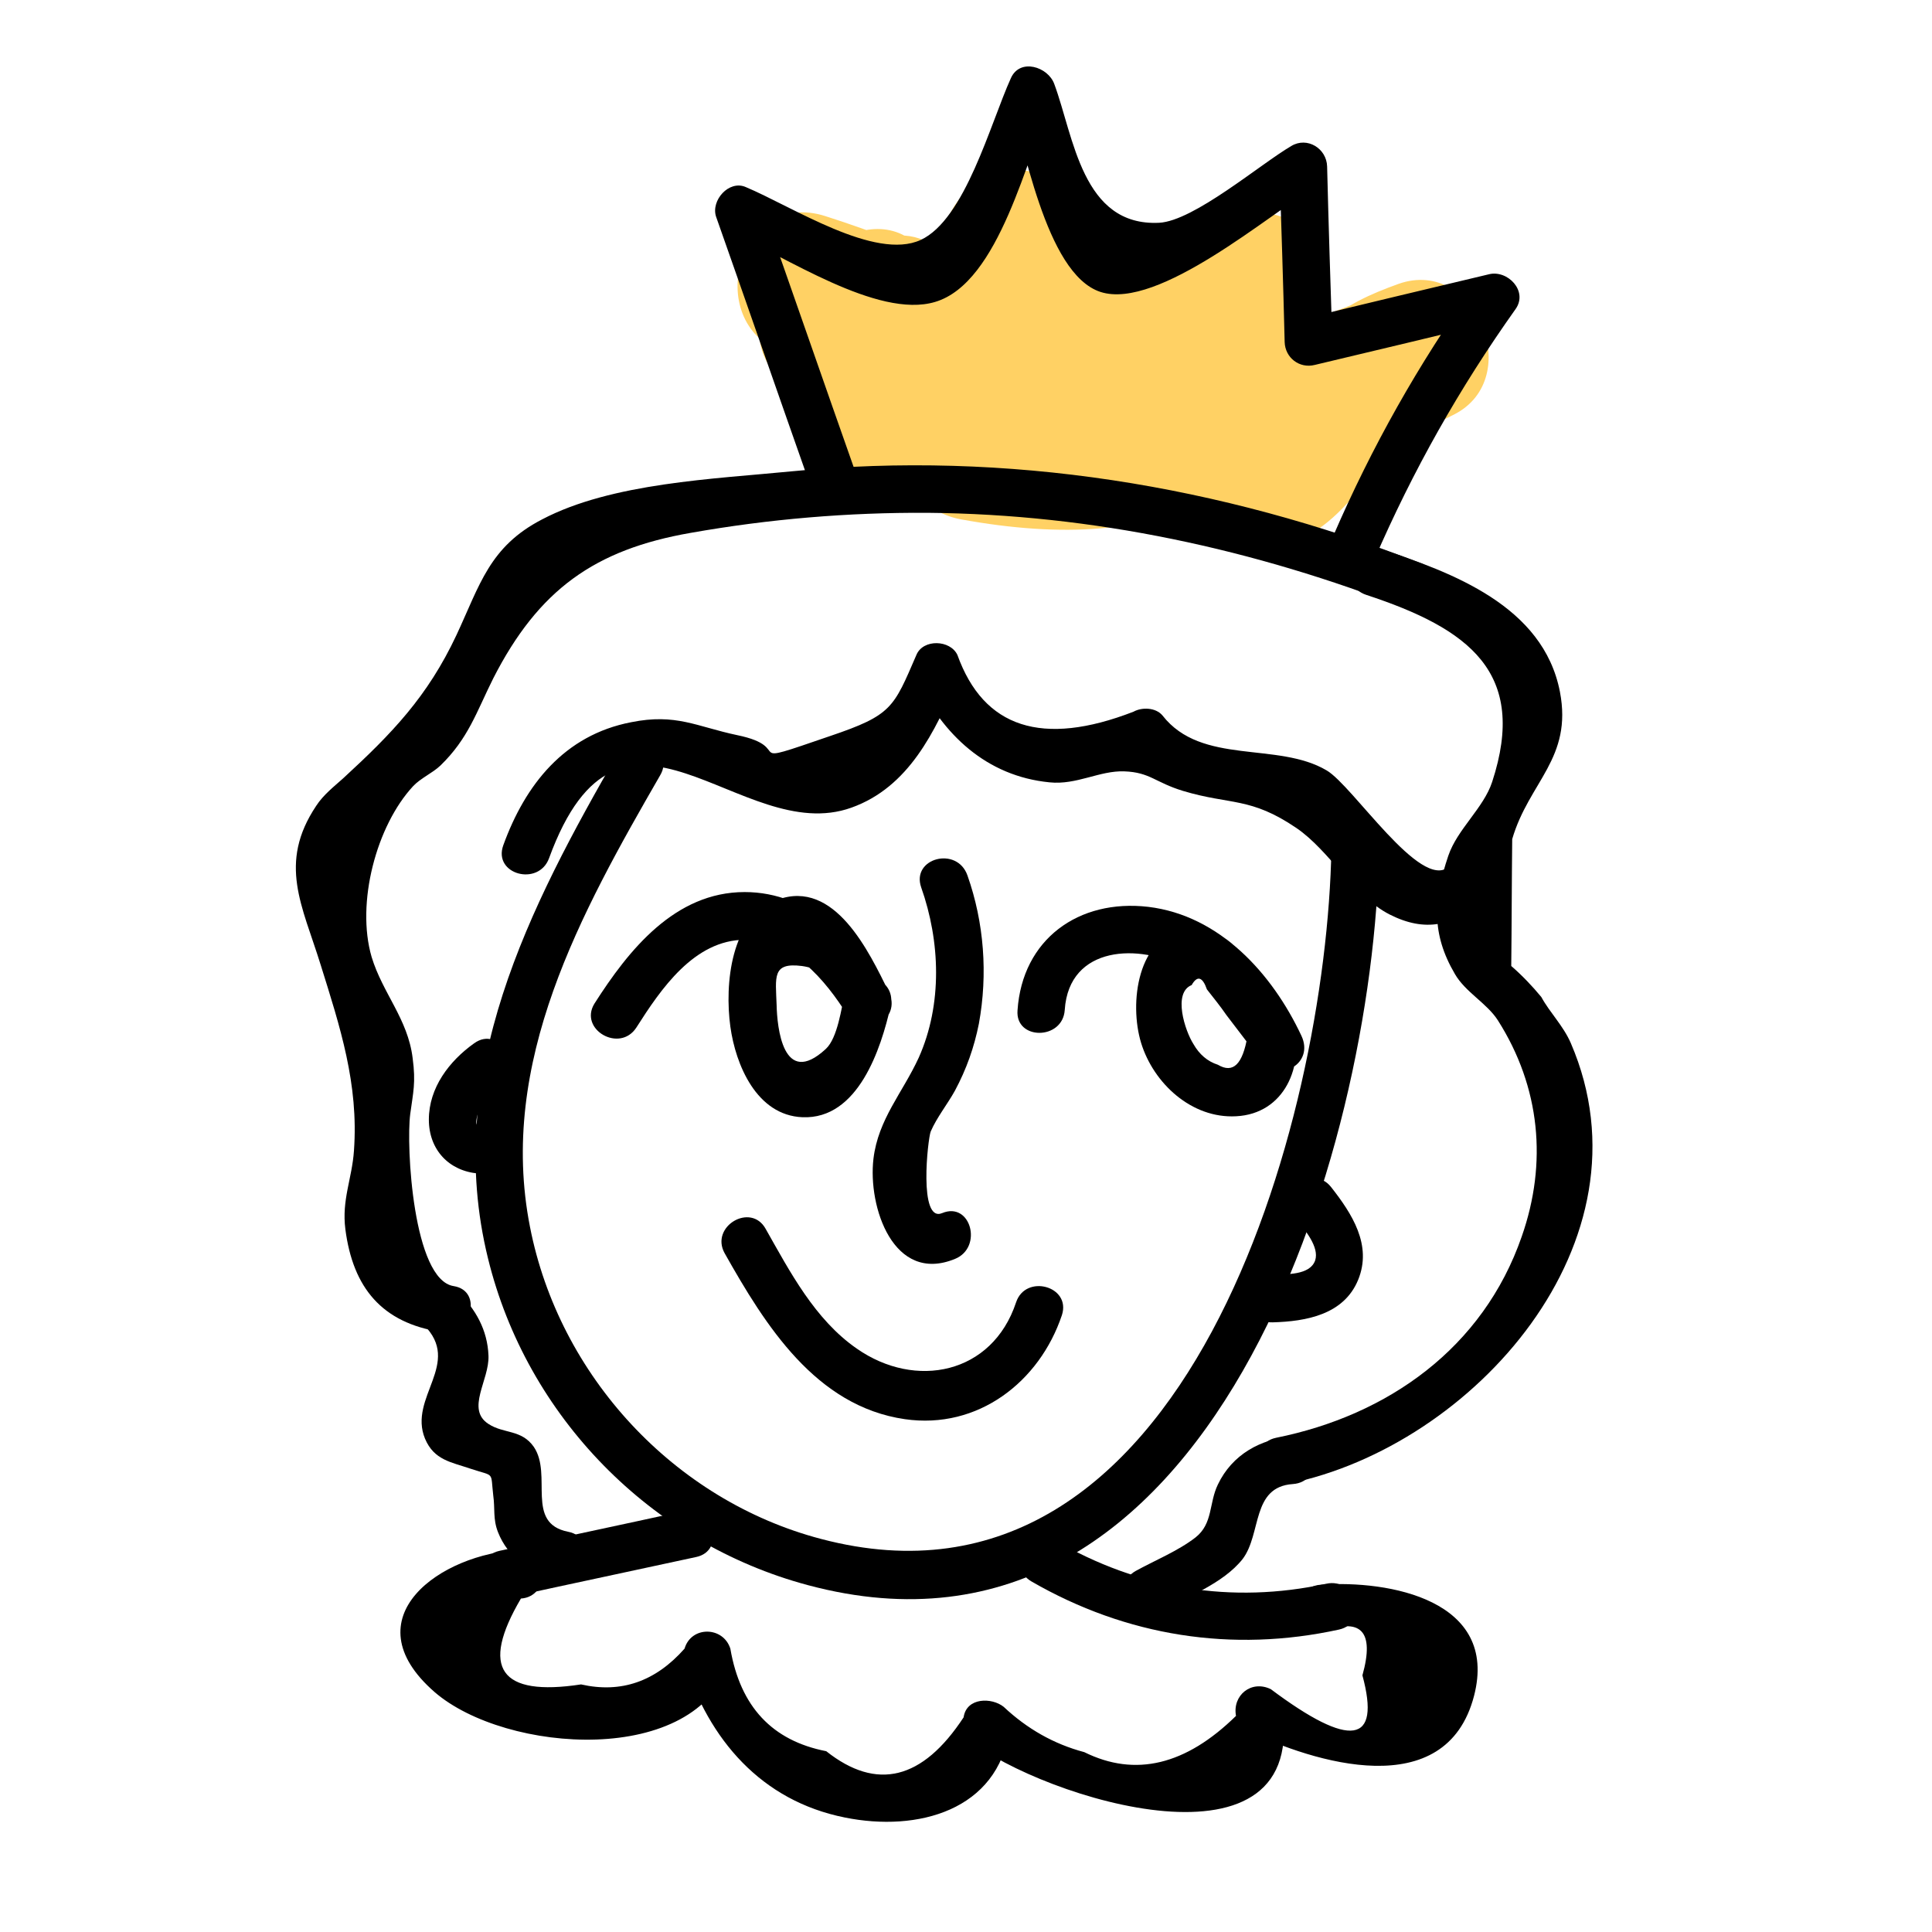 <?xml version="1.0" encoding="utf-8"?>
<!-- Generator: Adobe Illustrator 23.0.2, SVG Export Plug-In . SVG Version: 6.00 Build 0)  -->
<svg version="1.1" id="Layer_1" xmlns="http://www.w3.org/2000/svg" xmlns:xlink="http://www.w3.org/1999/xlink" x="0px" y="0px"
	 viewBox="0 0 40.5 40.5" style="enable-background:new 0 0 40.5 40.5;" xml:space="preserve">
<style type="text/css">
	.st0{fill:#FFD164;}
</style>
<g>
	<g>
		<path class="st0" d="M16.94,7.09c0.26,0.56,0.52,1.12,0.79,1.68c0.68-0.68,1.37-1.37,2.05-2.05c-0.54-0.38-1.08-0.76-1.63-1.14
			c-1.27-0.89-2.77,0.82-2.05,2.05c0.41,0.7,0.82,1.41,1.23,2.11c0.79,1.35,2.7,0.68,2.8-0.76c0.06-0.84,0.11-1.67,0.17-2.51
			c-0.85,0.35-1.71,0.71-2.56,1.06c0.43,0.5,0.86,0.99,1.28,1.49c0.82,0.95,2.11,0.28,2.51-0.66c0.41-0.98,0.82-1.95,1.23-2.93
			c-0.98-0.13-1.96-0.27-2.95-0.4c0.09,0.9,0.18,1.79,0.27,2.69c0.17,1.64,2.4,2.08,2.95,0.4c0.24-0.73,0.47-1.46,0.71-2.19
			c-0.96,0-1.93,0-2.89,0c-0.23,0.69-0.46,1.38-0.69,2.07c-1.2,0.49-1.63,2.6,0,2.89c4.25,0.77,7.1-0.44,7.69-4.97
			c0.13-1.03-1.06-1.63-1.9-1.45c-2.63,0.57-4.46,3.7-2.34,5.94c0.77,0.81,1.93,1.24,3.03,1.07c1.76-0.27,2.05-2.13,3.49-2.64
			c-0.39-0.91-0.77-1.83-1.16-2.74c-4.28,2.17-7.63-0.29-11.67-1.57c-1.84-0.59-2.63,2.31-0.8,2.89c2.46,0.78,4.71,2.22,7.3,2.56
			c2.36,0.31,4.58-0.22,6.68-1.29c1.5-0.76,0.46-3.31-1.16-2.74c-0.61,0.22-1.1,0.44-1.6,0.88c-0.27,0.27-0.52,0.56-0.74,0.86
			c-0.44,0.69-0.53,0.58-0.25-0.33c-0.63-0.48-1.27-0.96-1.9-1.45c-0.3,2.32-2.02,2.42-3.89,2.08c0,0.96,0,1.93,0,2.89
			c2.47-1.01,3.62-3.14,2.78-5.76c-0.46-1.43-2.43-1.42-2.89,0c-0.24,0.73-0.47,1.46-0.71,2.19c0.98,0.13,1.96,0.27,2.95,0.4
			c-0.09-0.9-0.18-1.79-0.27-2.69c-0.18-1.74-2.29-1.97-2.95-0.4c-0.41,0.98-0.82,1.95-1.23,2.93c0.84-0.22,1.67-0.44,2.51-0.66
			c-0.43-0.5-0.86-0.99-1.28-1.49c-0.92-1.06-2.48-0.13-2.56,1.06c-0.06,0.84-0.11,1.67-0.17,2.51c0.93-0.25,1.86-0.5,2.8-0.76
			c-0.41-0.7-0.82-1.41-1.23-2.11C18,6.79,17.32,7.48,16.63,8.16c0.54,0.38,1.08,0.76,1.63,1.14c1.35,0.94,2.62-0.83,2.05-2.05
			c-0.26-0.56-0.52-1.12-0.79-1.68C18.71,3.83,16.12,5.35,16.94,7.09L16.94,7.09z"/>
	</g>
</g>
<g>
	<g>
		<path d="M12.97,15.76c-1.88,3.26-3.69,6.76-2.74,10.62c0.81,3.31,3.41,5.97,6.71,6.85c8.45,2.26,11.86-9.09,11.97-15.44
			c0.01-0.64-0.99-0.64-1,0c-0.1,5.66-3.01,16.5-10.7,14.47c-3.08-0.81-5.49-3.42-6.1-6.54c-0.68-3.45,1.07-6.59,2.73-9.47
			C14.16,15.71,13.29,15.2,12.97,15.76L12.97,15.76z"/>
	</g>
</g>
<g>
	<g>
		<path d="M13.34,21.54c0.51-0.8,1.21-1.84,2.28-1.84c0.98,0,1.68,0.84,2.15,1.59c0.34,0.55,1.15,0.07,0.86-0.5
			c-0.41-0.83-1.13-2.37-2.33-1.93c-0.99,0.36-1.11,1.78-0.99,2.66c0.11,0.8,0.55,1.86,1.51,1.9c1.17,0.05,1.65-1.44,1.85-2.33
			c0.14-0.63-0.82-0.89-0.96-0.27c-0.07,0.3-0.15,0.94-0.4,1.17c-0.9,0.83-1.02-0.47-1.03-0.92c-0.02-0.59-0.1-0.9,0.53-0.82
			c0.63,0.09,0.69,0.51,0.95,1.04c0.29-0.17,0.58-0.34,0.86-0.5c-0.67-1.07-1.66-2.09-3.01-2.09c-1.46,0-2.43,1.21-3.15,2.34
			C12.13,21.58,12.99,22.08,13.34,21.54L13.34,21.54z"/>
	</g>
</g>
<g>
	<g>
		<path d="M22.32,21.17c0.09-1.36,1.58-1.39,2.49-0.89c0.76,0.42,1.24,1.15,1.6,1.92c0.29-0.17,0.58-0.34,0.86-0.5
			c-0.5-0.66-1.33-2.41-2.37-2.25c-1.07,0.16-1.23,1.59-0.98,2.41c0.26,0.85,1.06,1.59,1.99,1.54c1.02-0.05,1.44-1.06,1.2-1.95
			c-0.17-0.62-1.13-0.36-0.96,0.27c-0.1,0.59-0.3,0.79-0.62,0.6c-0.22-0.07-0.39-0.22-0.51-0.43c-0.18-0.28-0.44-1.08-0.04-1.24
			c0.12-0.21,0.23-0.17,0.32,0.09c0.14,0.18,0.28,0.35,0.41,0.54c0.24,0.31,0.47,0.62,0.71,0.93c0.39,0.51,1.14,0.09,0.86-0.5
			c-0.61-1.3-1.71-2.52-3.21-2.7c-1.46-0.17-2.64,0.68-2.74,2.17C21.28,21.81,22.28,21.81,22.32,21.17L22.32,21.17z"/>
	</g>
</g>
<g>
	<g>
		<path d="M19.31,18.6c0.4,1.13,0.45,2.45-0.05,3.57c-0.34,0.74-0.85,1.29-0.95,2.12c-0.12,1.01,0.42,2.63,1.71,2.1
			c0.59-0.24,0.33-1.21-0.27-0.96c-0.5,0.21-0.3-1.56-0.24-1.71c0.13-0.3,0.35-0.57,0.51-0.86c0.24-0.45,0.4-0.9,0.5-1.4
			c0.19-1.04,0.11-2.12-0.24-3.11C20.06,17.73,19.1,17.99,19.31,18.6L19.31,18.6z"/>
	</g>
</g>
<g>
	<g>
		<path d="M15.19,26.27c0.85,1.51,1.91,3.21,3.78,3.48c1.53,0.22,2.82-0.78,3.29-2.18c0.2-0.61-0.76-0.87-0.96-0.27
			c-0.5,1.51-2.11,1.83-3.34,0.97c-0.88-0.61-1.4-1.61-1.91-2.51C15.74,25.2,14.88,25.71,15.19,26.27L15.19,26.27z"/>
	</g>
</g>
<g>
	<g>
		<path d="M11.51,17.99c1.52-4.16,4.01-0.22,6.34-1.06c1.2-0.43,1.75-1.59,2.22-2.69c-0.29,0-0.58,0-0.86,0
			c0.55,1.16,1.47,2.03,2.79,2.16c0.57,0.06,1.05-0.25,1.57-0.23c0.54,0.02,0.64,0.23,1.23,0.41c1,0.3,1.41,0.12,2.38,0.78
			c0.7,0.48,1.19,1.42,1.95,1.81c0.75,0.38,1.34,0.24,1.95-0.29c0.49-0.42-0.22-1.13-0.71-0.71c-0.59,0.51-2.01-1.7-2.56-2.02
			c-1.03-0.61-2.62-0.1-3.44-1.15c-0.14-0.17-0.43-0.18-0.61-0.08c-1.91,0.74-3.14,0.34-3.69-1.19c-0.15-0.32-0.72-0.34-0.86,0
			c-0.48,1.11-0.51,1.26-1.81,1.7c-1.98,0.68-0.68,0.24-1.95-0.02c-0.85-0.18-1.28-0.46-2.22-0.27c-1.4,0.27-2.22,1.31-2.68,2.58
			C10.33,18.33,11.29,18.59,11.51,17.99L11.51,17.99z"/>
	</g>
</g>
<g>
	<g>
		<path d="M29.79,11.81c-4.2-1.64-8.68-2.37-13.19-1.93c-1.62,0.16-3.78,0.24-5.24,1.01c-1.1,0.57-1.3,1.37-1.79,2.42
			c-0.61,1.3-1.36,2.07-2.37,3c-0.2,0.18-0.42,0.35-0.57,0.58c-0.81,1.21-0.29,2.1,0.09,3.33c0.41,1.31,0.8,2.5,0.7,3.9
			c-0.04,0.59-0.26,1.03-0.18,1.65C7.4,27,8.01,27.73,9.24,27.92c0.63,0.1,0.9-0.86,0.27-0.96c-0.85-0.13-1-2.94-0.91-3.61
			c0.06-0.45,0.12-0.65,0.05-1.17c-0.1-0.82-0.63-1.36-0.86-2.12c-0.33-1.13,0.1-2.75,0.87-3.58c0.16-0.17,0.4-0.27,0.57-0.43
			c0.59-0.57,0.76-1.13,1.11-1.83c0.95-1.86,2.13-2.7,4.14-3.05c1.64-0.29,3.3-0.43,4.97-0.42c3.47,0.03,6.84,0.76,10.06,2.02
			C30.12,13,30.38,12.04,29.79,11.81L29.79,11.81z"/>
	</g>
</g>
<g>
	<g>
		<path d="M28.64,12.47c2.16,0.71,3.39,1.63,2.64,3.92c-0.18,0.55-0.73,0.99-0.92,1.55c-0.31,0.92-0.36,1.63,0.14,2.48
			c0.22,0.38,0.67,0.61,0.9,0.97c0.89,1.4,1.04,2.99,0.5,4.53c-0.81,2.34-2.81,3.75-5.15,4.22c-0.63,0.13-0.36,1.09,0.27,0.96
			c3.86-0.79,7.7-5.07,5.91-9.23c-0.16-0.37-0.44-0.64-0.62-0.97c-0.19-0.23-0.4-0.45-0.63-0.65c0.01-0.89,0.01-1.77,0.02-2.66
			c0.35-1.2,1.27-1.69,1-3.09c-0.35-1.8-2.26-2.5-3.78-3C28.29,11.3,28.03,12.27,28.64,12.47L28.64,12.47z"/>
	</g>
</g>
<g>
	<g>
		<path d="M14.32,31.68c-1.28,0.28-2.56,0.55-3.85,0.83c-0.63,0.14-0.36,1.1,0.27,0.96c1.28-0.28,2.56-0.55,3.85-0.83
			C15.22,32.51,14.95,31.55,14.32,31.68L14.32,31.68z"/>
	</g>
</g>
<g>
	<g>
		<path d="M21.62,33.15c1.99,1.15,4.21,1.5,6.45,1.01c0.63-0.14,0.36-1.1-0.27-0.96c-1.98,0.43-3.93,0.11-5.68-0.91
			C21.57,31.96,21.06,32.82,21.62,33.15L21.62,33.15z"/>
	</g>
</g>
<g>
	<g>
		<path d="M17.93,9.89c-0.66-1.87-1.31-3.75-1.97-5.62c-0.21,0.21-0.41,0.41-0.62,0.62c1.09,0.46,3.05,1.8,4.26,1.44
			c1.36-0.4,1.93-3.09,2.44-4.19c-0.3-0.04-0.61-0.08-0.91-0.12c0.33,0.89,0.77,3.72,1.94,4.1c1.21,0.39,3.56-1.65,4.5-2.2
			c-0.25-0.14-0.5-0.29-0.75-0.43c0.04,1.23,0.08,2.45,0.11,3.68c0.01,0.33,0.31,0.56,0.63,0.48c1.3-0.31,2.61-0.62,3.91-0.94
			c-0.19-0.24-0.38-0.49-0.56-0.73c-1.18,1.66-2.15,3.38-2.96,5.25c-0.25,0.58,0.61,1.09,0.86,0.5c0.81-1.87,1.78-3.59,2.96-5.25
			c0.27-0.38-0.17-0.83-0.56-0.73c-1.3,0.31-2.61,0.62-3.91,0.94c0.21,0.16,0.42,0.32,0.63,0.48c-0.04-1.23-0.08-2.45-0.11-3.68
			c-0.01-0.38-0.42-0.63-0.75-0.43c-0.65,0.38-2.04,1.57-2.77,1.61c-1.62,0.08-1.79-1.81-2.2-2.91c-0.13-0.36-0.72-0.55-0.91-0.12
			c-0.43,0.95-0.96,2.96-1.89,3.39c-0.96,0.44-2.69-0.7-3.67-1.11c-0.35-0.15-0.73,0.28-0.62,0.62c0.66,1.87,1.31,3.75,1.97,5.62
			C17.17,10.76,18.14,10.5,17.93,9.89L17.93,9.89z"/>
	</g>
</g>
<g>
	<g>
		<path d="M9.94,21.87c-0.52,0.37-0.95,0.93-0.95,1.6c0,0.63,0.42,1.08,1.04,1.13c0.64,0.05,0.64-0.95,0-1
			c-0.13-0.01,0.06-0.47,0.07-0.48c0.08-0.16,0.2-0.29,0.35-0.39C10.96,22.36,10.47,21.49,9.94,21.87L9.94,21.87z"/>
	</g>
</g>
<g>
	<g>
		<path d="M27.2,25.59c0.15,0.19,0.46,0.55,0.37,0.83c-0.11,0.32-0.62,0.29-0.89,0.3c-0.64,0.02-0.64,1.02,0,1
			c0.7-0.02,1.49-0.16,1.79-0.89c0.3-0.73-0.13-1.39-0.57-1.95C27.5,24.38,26.8,25.09,27.2,25.59L27.2,25.59z"/>
	</g>
</g>
<g>
	<g>
		<path d="M10.9,32.49c-1.65,0.07-3.58,1.42-1.79,2.98c1.49,1.29,5.5,1.58,6.19-0.65c-0.32,0-0.64,0-0.96,0
			c0.52,1.65,1.62,2.93,3.37,3.28c1.53,0.31,3.21-0.15,3.45-1.84c-0.28,0.07-0.56,0.15-0.84,0.22c1.52,1.21,7.21,3.01,6.54-0.77
			c-0.24,0.19-0.49,0.38-0.73,0.56c1.41,0.68,4.18,1.55,4.77-0.72c0.52-2.01-1.78-2.43-3.21-2.33c-0.64,0.04-0.64,1.04,0,1
			c0.84-0.33,1.13-0.03,0.87,0.9c0.39,1.44-0.25,1.54-1.92,0.29c-0.41-0.2-0.81,0.13-0.73,0.56c-1.05,1.03-2.11,1.29-3.18,0.76
			c-0.64-0.17-1.2-0.49-1.69-0.95c-0.25-0.2-0.78-0.2-0.84,0.22c-0.86,1.31-1.82,1.55-2.88,0.71c-1.13-0.22-1.8-0.93-2.01-2.15
			c-0.15-0.47-0.82-0.48-0.96,0c-0.61,0.69-1.33,0.94-2.17,0.75c-1.7,0.26-2.12-0.34-1.26-1.8C11.54,33.47,11.54,32.47,10.9,32.49
			L10.9,32.49z"/>
	</g>
</g>
<g>
	<g>
		<path d="M8.88,27.77c0.82,0.81-0.33,1.52,0.03,2.39c0.19,0.45,0.55,0.49,0.96,0.63c0.51,0.17,0.41,0.04,0.47,0.56
			c0.04,0.28-0.01,0.49,0.1,0.77c0.21,0.53,0.66,0.84,1.2,0.95c0.63,0.12,0.9-0.84,0.27-0.96c-0.91-0.18-0.32-1.19-0.72-1.78
			c-0.26-0.37-0.63-0.27-0.95-0.48c-0.48-0.31,0.02-0.92,0-1.43c-0.02-0.54-0.27-0.98-0.65-1.35C9.13,26.6,8.42,27.31,8.88,27.77
			L8.88,27.77z"/>
	</g>
</g>
<g>
	<g>
		<path d="M27.1,30.11c-0.67,0.05-1.27,0.38-1.57,1.01c-0.19,0.39-0.1,0.82-0.47,1.11c-0.36,0.28-0.85,0.48-1.25,0.7
			c-0.56,0.31-0.06,1.18,0.5,0.86c0.56-0.31,1.33-0.59,1.74-1.11c0.4-0.53,0.18-1.51,1.05-1.57C27.74,31.07,27.74,30.07,27.1,30.11
			L27.1,30.11z"/>
	</g>
</g>
</svg>
